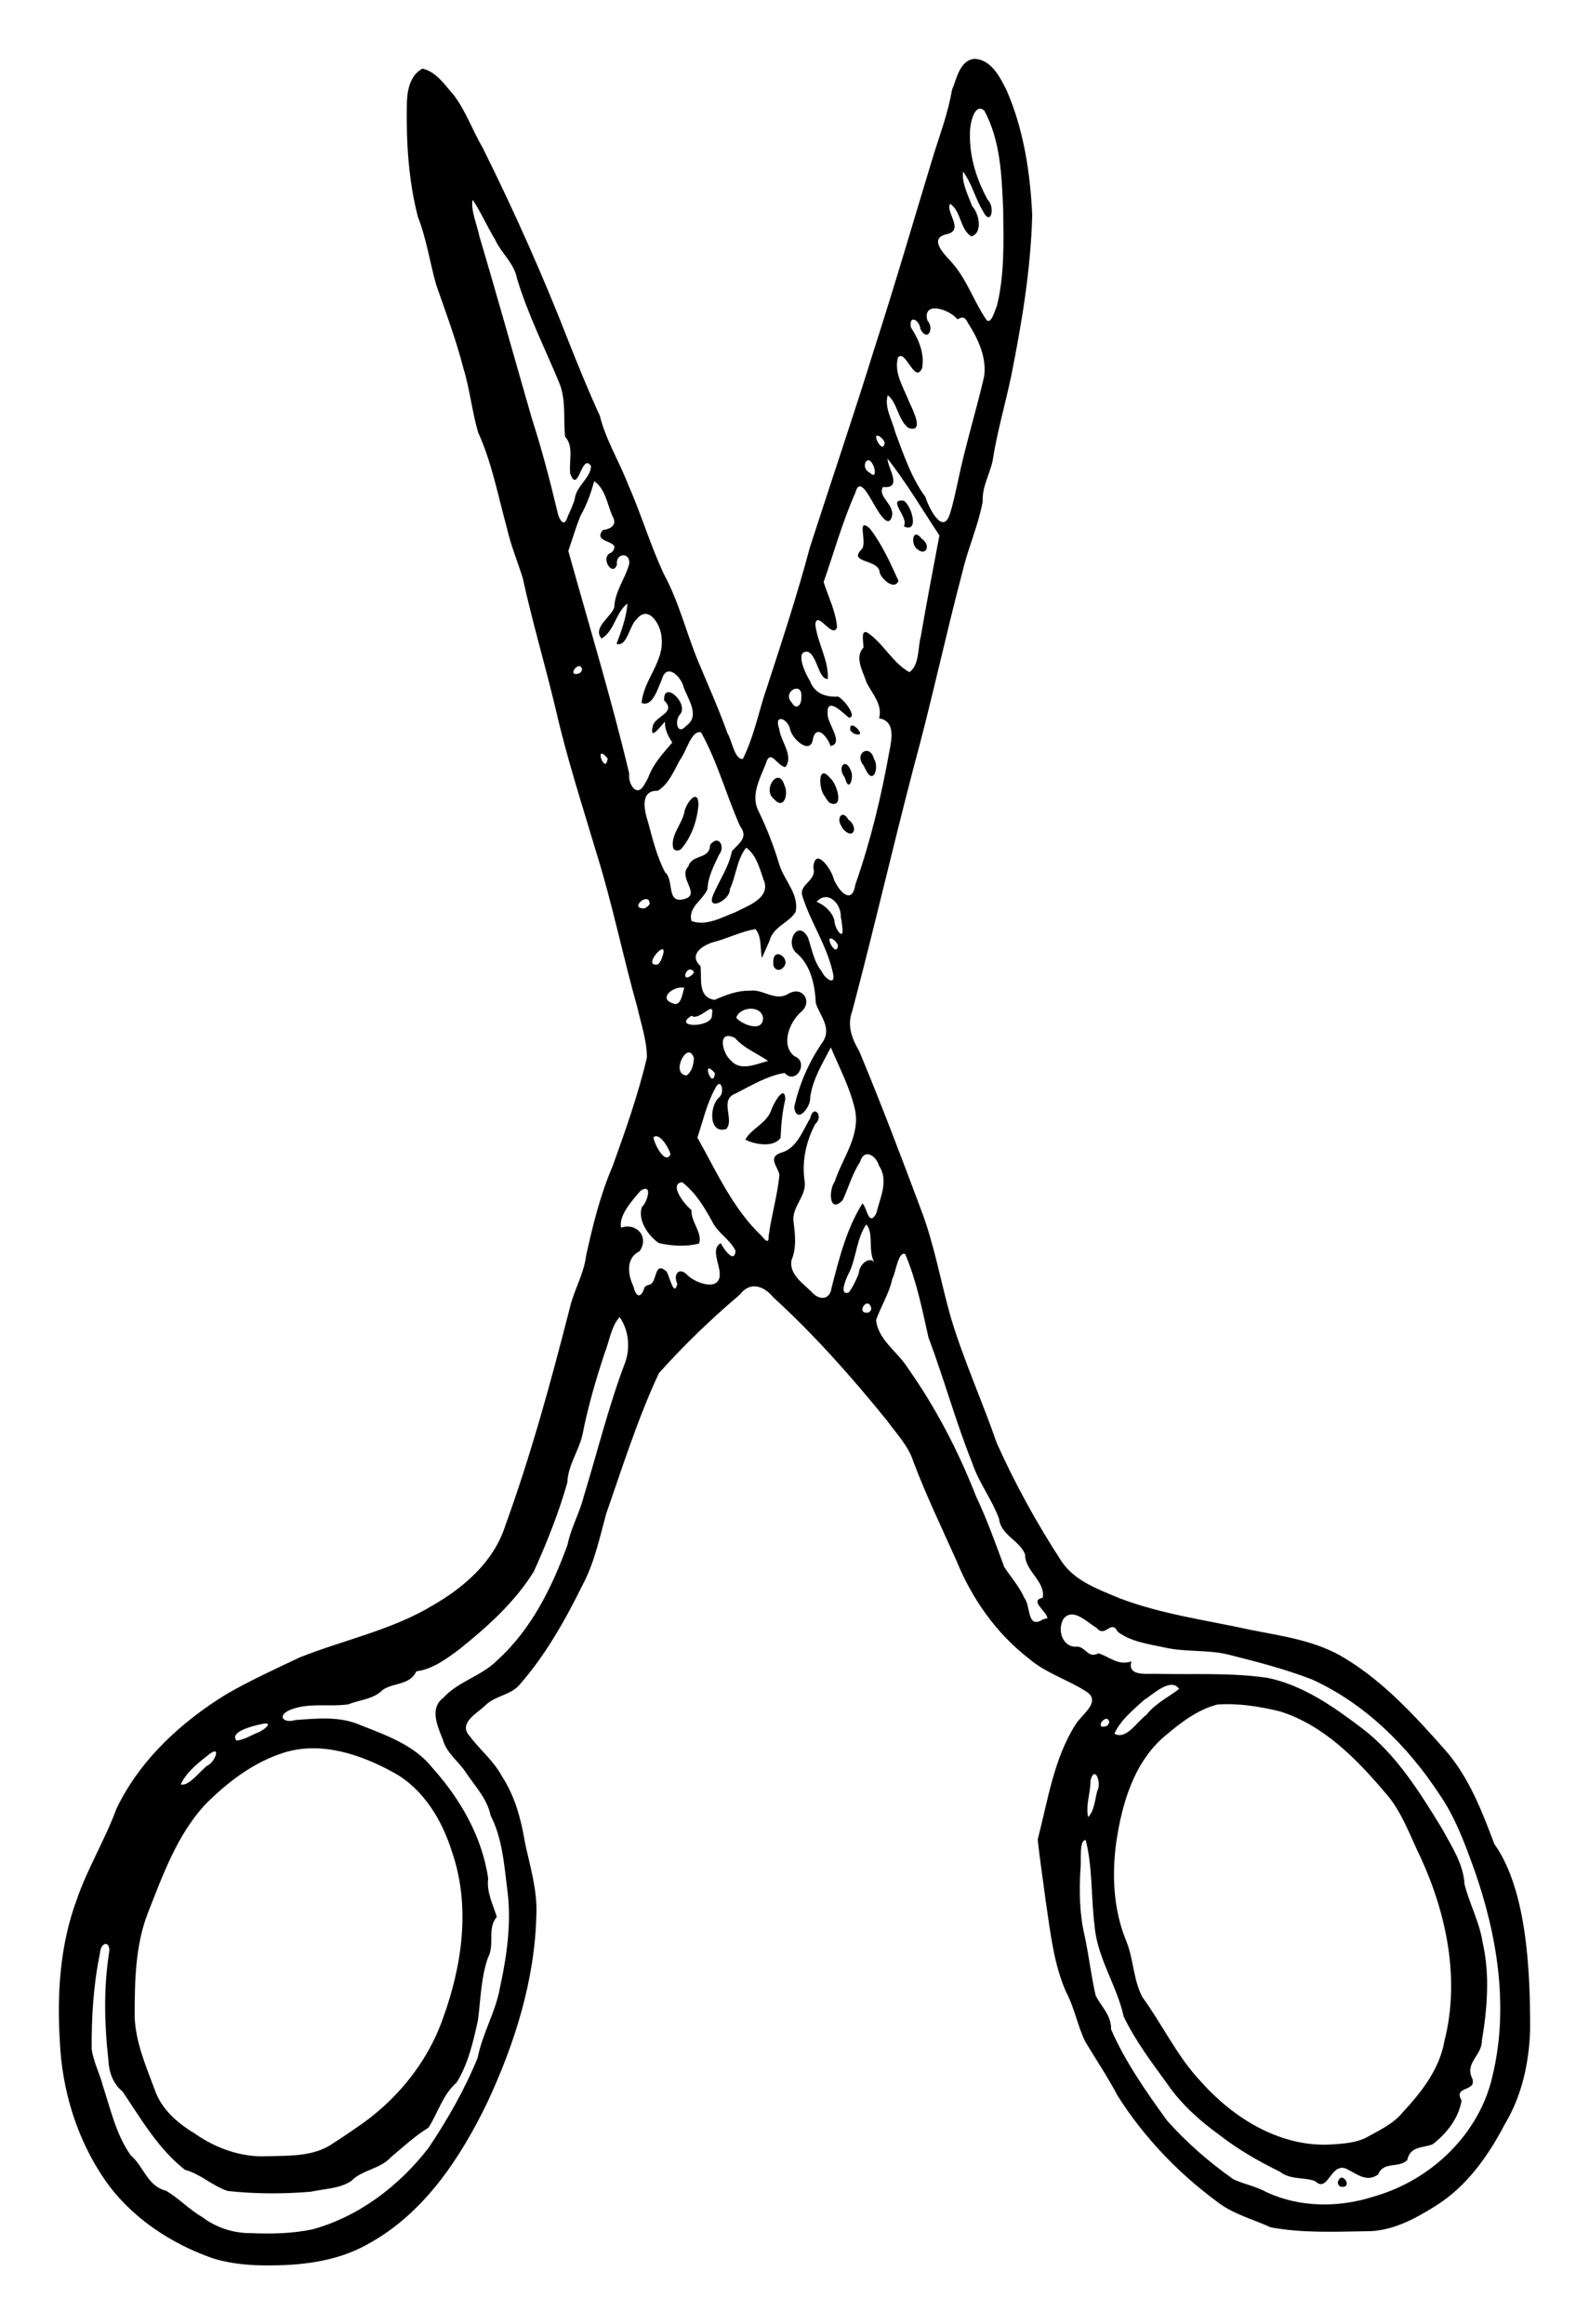 <svg width="108" height="158" viewBox="0 0 108 158" fill="none" xmlns="http://www.w3.org/2000/svg">
<g filter="url(#filter0_d)">
<path d="M14.42 149.502C11.569 148.498 8.899 146.722 7.147 144.213C5.227 141.434 4.209 138.095 4.065 134.725C3.868 131.485 4.085 128.172 5.225 125.11C5.957 122.988 7.14 121.065 7.912 118.961C9.503 115.634 12.32 113.045 15.418 111.15C17.021 110.228 18.706 109.457 20.375 108.668C23.383 107.466 26.62 106.823 29.422 105.126C31.549 103.901 33.565 102.151 34.337 99.73C36.091 94.9 37.443 89.934 38.717 84.957C38.992 83.726 39.68 82.632 39.834 81.37C40.292 79.297 40.796 77.221 41.641 75.27C42.51 72.846 43.375 70.409 43.969 67.899C43.969 66.728 43.565 65.589 43.311 64.453C42.334 61.003 41.632 57.481 40.562 54.057C39.586 50.778 38.522 47.524 37.764 44.184C37.054 41.204 36.177 38.267 35.524 35.273C35.166 34.142 34.712 33.044 34.449 31.881C33.851 29.703 33.431 27.451 32.495 25.387C32.076 23.944 31.933 22.433 31.484 20.995C30.995 19.077 30.293 17.225 29.645 15.359C29.214 13.833 28.993 12.249 28.411 10.765C27.768 8.308 27.613 5.738 27.649 3.205C27.657 2.271 27.805 1.158 28.708 0.666C29.645 0.862 30.245 1.792 30.853 2.479C31.672 3.564 32.117 4.874 32.804 6.041C34.964 10.385 36.941 14.819 38.698 19.344C39.356 20.999 40.029 22.65 40.77 24.267C41.174 25.905 42.088 27.363 42.688 28.933C43.59 30.953 44.204 33.093 45.154 35.091C46.133 36.904 46.626 38.936 47.404 40.84C48.088 42.496 48.831 44.128 49.434 45.818C49.753 46.339 49.932 47.662 50.488 47.592C51.28 46.011 51.587 44.24 52.176 42.58C53.186 39.476 54.205 36.374 55.043 33.217C56.494 28.719 58.017 24.244 59.418 19.729C60.812 15.409 62.079 11.048 63.399 6.705C63.864 5.189 64.44 3.696 64.698 2.127C65.031 1.346 65.222 0.102 66.228 0C67.374 0.044 67.963 1.237 68.416 2.138C69.574 4.798 70.02 7.721 70.157 10.604C70.065 14.292 69.448 17.946 68.73 21.557C68.327 23.477 67.769 25.361 67.469 27.302C67.272 28.247 66.737 29.1 66.792 30.097C66.488 31.728 65.796 33.254 65.417 34.868C64.248 39.29 63.301 43.769 62.093 48.181C60.652 53.692 59.379 59.246 57.92 64.751C57.56 65.698 57.903 66.63 58.395 67.446C59.883 71.011 61.252 74.626 62.604 78.245C63.513 80.625 63.936 83.145 64.632 85.587C65.507 88.486 66.761 91.248 67.751 94.107C69.004 96.898 70.487 99.591 72.159 102.151C73.052 103.484 74.649 104.036 76.058 104.633C78.941 105.74 82.02 106.138 85.019 106.8C87.22 107.234 89.52 107.54 91.461 108.761C94.083 110.358 96.185 112.663 98.208 114.947C99.828 116.78 100.713 119.096 101.568 121.356C103.86 124.563 104 130.419 104 133.951C103.932 136.191 103.45 138.455 102.284 140.387C101.149 142.571 99.667 144.659 97.55 145.97C96.12 146.865 94.552 147.709 92.819 147.676C90.671 147.712 88.495 147.804 86.373 147.413C85.147 146.853 83.805 146.516 82.724 145.67C80.073 143.718 77.748 141.282 75.978 138.492C75.31 137.23 74.519 136.042 73.783 134.824C73.231 133.73 73.04 132.492 72.456 131.407C71.596 129.45 71.387 127.283 71.068 125.187C70.895 123.805 70.67 122.42 70.531 121.04C71.22 118.407 71.606 115.621 73.072 113.278C73.471 112.559 74.987 111.651 73.743 110.933C72.494 110.15 71.044 109.714 69.912 108.734C67.712 107.028 66.061 104.682 65.013 102.105C64.011 99.86 62.938 97.639 62.071 95.338C61.74 94.279 60.921 93.452 60.285 92.565C57.887 89.611 55.359 86.743 52.547 84.18C51.923 83.404 50.971 83.094 50.306 83.988C48.355 85.645 46.498 87.426 44.791 89.338C43.349 92.382 42.16 96.172 41.201 98.902C40.754 100.537 40.407 102.214 39.606 103.725C38.41 106.146 37.069 108.535 35.279 110.565C34.645 111.268 33.6 111.271 32.938 111.979C32.393 112.482 31.138 113.158 31.911 114.004C32.608 114.943 33.547 115.689 34.108 116.738C35 118.098 35.422 119.683 35.683 121.273C36.033 122.905 36.54 124.528 36.454 126.218C36.342 130.633 34.981 134.934 33.13 138.905C31.297 142.7 28.823 146.455 25.052 148.522C22.735 149.859 19.967 150.063 17.353 149.986C16.363 149.931 15.367 149.811 14.42 149.502L14.42 149.502ZM21.228 147.552C24.386 146.688 27.136 144.593 29.125 142.012C30.42 140.081 31.586 138.044 32.465 135.885C32.787 134.233 33.696 132.759 33.986 131.093C34.469 128.867 34.788 126.568 34.459 124.295C34.256 122.64 34.122 120.923 33.346 119.42C33.122 118.286 32.282 117.418 31.657 116.483C31.158 115.716 30.351 115.179 30.1 114.26C29.753 113.363 29.161 112.145 30.134 111.413C31.165 110.274 32.76 109.937 33.824 108.837C36.125 106.746 37.534 103.882 38.58 100.992C38.802 99.86 39.4 98.847 39.676 97.726C40.608 94.689 41.361 91.593 42.491 88.62C42.853 87.611 42.727 86.398 42.114 85.533C41.526 86.18 41.42 87.192 41.086 88.01C40.486 89.823 39.956 91.66 39.588 93.534C39.33 94.647 38.603 95.613 38.559 96.781C37.974 98.857 37.164 100.868 36.282 102.832C34.98 104.929 33.108 106.605 31.2 108.131C30.326 108.779 29.402 109.47 28.301 109.614C27.851 110.57 26.775 110.366 26.015 110.873C25.381 111.526 24.453 111.539 23.686 111.857C22.347 112.054 20.911 111.708 19.64 112.271C18.807 112.681 19.319 113.165 20.066 112.927C21.546 112.82 23.093 112.651 24.495 113.27C26.259 113.966 28.164 114.628 29.389 116.175C31.276 118.276 32.776 120.863 33.18 123.7C33.058 124.647 33.533 125.522 33.766 126.315C33.089 127.068 33.652 128.201 33.161 129.089C32.688 130.453 32.671 131.904 32.487 133.318C32.17 134.781 31.825 136.296 31.029 137.577C30.103 138.379 29.766 139.621 29.13 140.629C28.218 141.192 27.403 141.945 26.572 142.641C25.834 143.461 24.613 143.492 23.883 144.256C23.093 144.785 22.051 144.788 21.137 144.989C19.254 145.149 17.35 145.145 15.472 144.939C14.436 144.596 13.629 143.778 12.574 143.503C10.764 142.09 9.6 140.062 8.335 138.185C7.668 137.634 7.4 136.859 7.362 135.988C7.096 133.625 7.045 131.222 7.393 128.865C7.599 127.918 6.851 127.91 6.788 128.81C6.348 130.932 6.217 133.118 6.231 135.283C6.34 136.151 6.781 136.946 6.993 137.796C7.521 139.401 7.897 141.115 8.883 142.513C9.768 143.266 10.021 144.62 11.285 144.922C12.155 145.437 12.857 146.201 13.741 146.709C14.695 147.436 15.866 147.816 17.06 147.806C18.45 147.867 19.862 147.835 21.228 147.551L21.228 147.552ZM93.511 145.276C97.323 144.154 100.6 141.014 101.459 137.045C102.567 132.378 101.751 127.459 100.169 123.003C99.535 121.256 98.888 119.494 97.821 117.958C95.665 114.671 92.741 111.781 89.142 110.153C87.297 109.446 85.376 108.951 83.462 108.471C82.048 108.129 80.574 108.321 79.155 107.995C78.069 107.758 76.883 107.611 75.971 106.929C75.508 106.024 75.129 107.387 74.535 106.662C73.909 106.308 72.944 105.247 72.291 106.034C71.823 106.787 72.216 108.046 73.233 107.935C73.817 107.985 73.96 108.767 74.653 108.389C75.41 108.62 76.023 109.261 76.898 108.934C76.588 110.044 78.084 109.729 78.802 109.791C81.259 109.838 83.736 109.699 86.173 110.062C88.56 110.562 90.616 112.004 92.533 113.454C94.892 115.238 96.482 117.812 98.01 120.304C98.65 121.495 99.466 122.689 99.539 124.082C99.871 125.418 100.555 126.65 100.767 128.025C101.272 130.223 101.088 132.522 100.719 134.727C100.725 135.733 99.543 136.224 100.062 137.284C100.408 138.236 98.742 137.756 99.339 138.789C99.144 139.991 98.322 141.039 97.378 141.761C96.711 142.035 95.854 141.87 95.649 142.831C95.097 143.418 94.022 142.901 93.674 143.813C92.844 144.426 92.126 143.687 91.429 143.399C90.419 143.087 90.246 145.101 89.383 144.267C88.618 143.987 87.711 144.196 86.999 143.633C85.547 142.923 84.14 142.119 82.863 141.118C81.521 140.15 80.28 139.03 79.334 137.657C78.27 136.187 77.162 134.723 76.373 133.08C75.909 130.945 74.552 129.08 74.391 126.86C74.148 124.941 74.272 122.969 73.792 121.085C73.311 121.078 73.521 122.578 73.429 123.156C73.35 124.645 73.372 126.144 73.722 127.6C74.009 128.94 74.161 130.309 74.467 131.643C74.853 132.431 75.534 132.978 75.518 133.954C76.49 136.187 77.907 138.192 79.323 140.157C80.66 141.658 82.192 142.988 83.83 144.144C84.569 144.488 85.403 144.631 86.129 145.043C88.4 146.078 91.022 146.075 93.373 145.318L93.511 145.276ZM90.927 144.354C91.159 143.441 92.047 144.788 91.121 144.649C91.006 144.601 90.925 144.48 90.927 144.354ZM24.172 140.674C26.859 138.887 29.029 136.286 30.104 133.21C31.404 129.639 31.991 125.618 30.74 121.945C30.06 119.744 28.792 117.604 26.726 116.478C24.517 115.27 21.875 114.37 19.368 115.121C17.27 115.761 15.464 117.141 13.932 118.684C12.026 120.761 11.06 123.481 10.041 126.065C9.186 128.28 9.16 130.699 9.151 133.041C9.198 134.8 9.916 136.44 10.519 138.062C10.976 139.387 12.058 140.325 13.22 141.022C14.656 142.033 16.372 142.658 18.139 142.579C19.687 142.534 21.371 142.619 22.694 141.664C23.197 141.35 23.684 141.01 24.172 140.674L24.172 140.674ZM92.832 141.325C93.721 140.823 94.681 140.402 95.345 139.587C96.621 138.215 97.841 136.652 98.172 134.752C99.239 130.583 98.333 126.152 96.576 122.309C95.824 120.785 95.284 119.12 94.126 117.841C92.173 115.536 89.924 113.247 86.973 112.332C85.598 112 84.162 111.771 82.746 111.871C81.391 112.216 80.239 113.109 79.185 114.004C77.073 115.778 76.255 118.604 75.867 121.246C75.561 123.502 75.679 125.86 76.561 127.981C77.051 129.202 77.025 130.581 77.64 131.753C79.021 133.654 80.025 135.83 81.659 137.544C83.9 140.053 87.094 142 90.544 141.775C91.314 141.719 92.127 141.671 92.832 141.326L92.832 141.325ZM74.572 117.757C74.911 117.2 74.378 115.912 74.115 117.064C74.128 117.879 73.77 118.741 73.961 119.522C74.379 119.09 74.425 118.328 74.572 117.757ZM14.139 115.996C14.569 115.809 15.079 114.613 14.229 115.243C13.497 115.822 12.686 116.436 12.285 117.299C12.855 117.467 13.612 116.335 14.139 115.996H14.139ZM17.375 113.835C17.895 113.681 18.797 112.945 17.681 113.223C17.167 113.333 15.581 113.724 16.074 114.323C16.537 114.271 16.961 114.038 17.375 113.835ZM77.927 112.565C78.519 111.796 79.478 111.333 80.147 110.808C79.573 110 78.359 111.189 77.738 111.58C77.005 112.251 76.155 112.933 75.744 113.853C76.54 114.319 77.322 112.985 77.927 112.565ZM75.391 113.026C75.186 112.396 74.305 113.614 75.197 113.337C75.315 113.284 75.392 113.155 75.391 113.026ZM71.185 106.016C71.192 105.557 69.906 104.815 70.872 104.615C71.067 103.483 69.656 102.809 69.673 101.669C69.298 100.703 68.027 100.371 67.899 99.235C67.413 97.914 66.524 96.79 66.078 95.448C64.958 92.65 64.164 89.733 63.104 86.914C62.678 85 62.29 83.057 61.523 81.244C61.038 81.058 60.89 82.495 60.648 82.934C60.438 83.935 59.863 84.811 59.544 85.739C59.697 87.094 60.977 87.859 61.659 88.936C63.574 91.639 65.118 94.599 66.326 97.687C67.068 99.255 67.656 100.886 68.251 102.513C68.7 103.215 69.285 103.849 69.626 104.63C70.081 105.216 69.774 106.793 70.909 106.073L71.075 106.031L71.185 106.016L71.185 106.016ZM59.218 84.931C58.986 84.017 58.098 85.365 59.024 85.225C59.139 85.177 59.22 85.057 59.218 84.931ZM44.143 83.334C44.702 83.182 44.43 81.655 45.309 82.439C45.497 82.733 45.82 84.256 46.035 83.262C45.744 82.688 46.115 82.081 46.694 82.653C47.23 83.222 48.974 83.858 48.919 82.573C48.915 81.948 48.29 80.856 48.996 80.514C49.164 80.878 49.921 81.955 49.993 81.031C49.618 80.244 48.769 79.812 48.39 79.01C47.86 78.033 47.254 77.047 46.363 76.365C45.42 76.493 46.542 77.9 46.997 78.256C46.949 79.044 47.763 79.822 47.514 80.532C46.636 80.762 45.652 80.708 44.771 80.498C44.053 80.001 43.337 78.954 43.621 78.061C43.994 77.737 44.404 76.383 43.53 76.951C42.964 77.62 42.046 78.611 42.211 79.456C43.267 79.096 44.148 80.08 43.469 81.06C42.536 81.501 42.657 82.628 43.05 83.439C43.246 84.249 43.583 84.255 43.81 83.498L43.971 83.378L44.143 83.334ZM56.512 83.573C57.023 81.599 57.52 79.563 58.609 77.821C58.89 77.914 59.022 79.498 59.562 78.476C59.81 77.429 60.425 76.261 59.743 75.244C59.543 74.546 58.731 74.031 58.454 74.99C57.931 75.792 57.67 76.727 57.278 77.585C56.338 78.558 56.32 76.886 56.731 76.326C57.265 74.702 58.525 73.154 58.092 71.35C57.751 69.895 57.043 68.57 56.47 67.2C55.906 68.287 55.238 69.35 55.067 70.588C55.128 71.235 54.16 72.465 53.976 71.282C54.317 69.717 54.972 68.209 55.877 66.892C56.581 65.915 55.748 65.08 55.448 64.202C55.394 62.959 55.104 61.555 54.085 60.743C53.354 60.023 54.25 58.474 54.912 59.724C55.185 60.503 55.305 61.365 55.854 62.037C56.038 62.508 56.834 63.083 56.612 62.145C56.214 60.289 55.091 58.699 54.532 56.901C54.285 56.088 55.548 55.886 55.278 54.969C55.4 53.52 56.487 55.062 56.645 55.686C56.911 56.464 57.896 57.636 58.131 56.148C59.168 53.193 59.903 50.132 60.453 47.049C60.617 46.215 60.853 45.008 59.752 44.834C59.995 43.864 59.28 43.183 58.89 42.374C58.654 41.649 58.06 40.665 58.69 40.023C58.692 39.59 58.425 38.525 59.179 39.167C60.138 39.92 60.731 41.09 61.809 41.694C62.502 41.215 62.37 40.036 62.588 39.253C62.975 36.962 63.421 34.682 63.85 32.399C62.689 30.65 61.619 28.831 60.325 27.179C60.31 27.798 61.407 29.248 60.016 29.105C59.599 29.76 60.868 30.309 60.608 31.148C60.325 32.082 59.479 30.397 59.244 30.007C58.979 29.576 58.406 28.458 58.137 29.492C57.265 31.46 56.683 33.54 55.981 35.572C56.301 36.59 56.817 37.571 56.891 38.648C56.584 39.477 55.536 37.438 55.415 38.44C55.556 39.71 56.327 40.863 56.267 42.159C55.622 42.17 55.588 40.676 54.938 40.313C53.965 40.158 54.741 41.806 55.046 42.282C55.361 43.153 56.151 43.404 56.965 43.355C57.337 43.513 58.308 44.75 57.698 44.789C57.288 44.458 56.153 43.283 56.253 44.549C56.215 45.159 57.403 46.543 56.448 46.713C56.302 46.217 55.556 45.18 55.263 46.17C55.137 47.425 53.779 46.214 53.689 45.515C53.477 44.791 52.586 44.538 52.962 45.544C53.048 46.381 53.965 47.361 53.385 48.142C52.827 48.111 52.363 46.817 52.048 47.918C51.652 48.93 50.995 50.072 51.562 51.155C52.138 52.332 52.604 53.556 52.98 54.81C53.32 55.878 54.324 56.794 54.076 57.995C53.617 58.74 52.546 58.985 52.299 59.963L51.781 61.13C51.663 60.472 51.783 59.705 51.352 59.158C50.456 59.3 49.564 59.741 48.67 59.996C47.891 60.172 46.711 60.839 47.611 61.676C47.718 62.494 47.386 63.788 48.568 63.97C49.306 63.652 50.096 63.331 50.935 63.348C51.883 63.204 52.679 64.128 53.608 63.542C54.57 63.001 55.267 64.126 54.428 64.805C53.655 65.486 53.045 67.04 53.986 67.795C55.026 68.174 54.089 69.802 53.328 68.936C52.132 69.139 51.061 69.791 49.992 70.338C48.852 70.763 49.948 72.097 49.36 72.751C48.126 73.115 48.232 71.122 48.877 70.6C49.294 70.276 49.001 69.152 48.611 69.988C48.032 71.031 47.777 72.21 47.399 73.333C48.711 75.659 49.814 78.179 51.783 80.035C52.038 80.351 52.265 80.576 52.245 80.012C52.43 78.621 52.84 77.267 52.976 75.871C52.885 75.322 52.128 74.667 53.095 74.357C54.161 74.066 54.551 72.872 55.068 72.009C55.296 71.011 56.017 71.895 55.412 72.404C54.777 73.606 54.472 75.008 54.7 76.359C54.786 77.35 53.82 78.037 53.93 79.031C54.044 79.901 54.153 80.82 53.8 81.654C53.606 82.643 54.634 83.271 55.229 83.893C55.712 84.395 56.401 84.363 56.513 83.573L56.512 83.573ZM50.656 73.467C51.087 72.709 52.051 72.389 52.395 71.532C52.518 71.111 53.329 69.607 53.378 70.722C53.169 71.582 53.09 72.464 53.054 73.346C52.596 74.034 51.279 73.804 50.656 73.466V73.467ZM52.559 61.468C52.494 60.195 53.949 61.249 53.148 61.844C52.864 62.075 52.514 61.803 52.559 61.468ZM57.191 52.159C56.816 51.641 57.247 50.985 57.658 51.711C58.371 52.217 58.015 53.156 57.301 52.355L57.239 52.26L57.191 52.159ZM52.573 50.286C51.807 49.659 52.929 48.059 53.317 49.385C53.602 49.94 53.311 51.14 52.573 50.286ZM56.058 50.129C55.636 49.669 55.559 47.842 56.42 48.889C56.889 49.256 57.41 51.045 56.378 50.568C56.245 50.444 56.144 50.289 56.058 50.129H56.058ZM57.401 48.831C56.883 48.155 57.465 47.447 57.834 48.393C58.055 48.793 57.717 49.922 57.451 48.953L57.401 48.831ZM58.693 48.03C58.017 47.224 59.125 46.519 59.4 47.587C59.779 48.139 59.362 49.411 58.852 48.339L58.773 48.194L58.693 48.03ZM57.791 45.636C57.661 44.654 59.158 46.292 58.023 45.861L57.892 45.76L57.791 45.636ZM59.794 34.934C59.758 33.984 57.629 34.299 58.541 33.363C59.012 32.966 58.148 31.057 59.126 31.932C59.95 33.008 60.514 34.257 61.068 35.489C60.785 36.16 59.917 35.36 59.794 34.934V34.934ZM62.283 33.283C61.874 32.865 62.071 31.844 62.643 32.623C63.287 33.028 62.972 33.901 62.283 33.283ZM61.438 31.739C61.784 31.187 60.253 29.889 61.421 30.038C61.94 30.331 62.508 32.228 61.463 31.801L61.438 31.739L61.438 31.739ZM58.357 82.612C58.437 81.743 59.241 81.413 59.459 81.868C58.955 81.098 59.419 79.779 58.873 79.237C58.235 80.183 58.209 81.4 57.752 82.435C57.561 82.772 56.954 84.119 57.69 83.861C57.974 83.483 58.169 83.044 58.357 82.612L58.357 82.612ZM45.572 74.468C45.47 74.029 44.804 72.947 44.415 73.311C44.434 73.686 45.208 75.246 45.572 74.468ZM47.163 67.929C46.763 66.636 45.523 69.01 46.662 69.109C47.03 68.857 47.144 68.351 47.163 67.929ZM48.595 68.957C47.595 67.805 48.44 70.195 48.595 68.957V68.957ZM52.206 68.122C51.502 67.623 50.563 67.267 49.951 66.559C48.704 65.942 49.09 67.65 49.7 68.108C50.334 68.85 51.437 68.318 52.206 68.122H52.206ZM48.391 64.968C48.593 63.907 47.531 65.448 46.999 65.05C45.63 65.908 48.508 65.874 48.391 64.968ZM51.865 65.207C51.735 64.271 50.228 64.456 50.042 65.19C50.418 65.644 51.846 66.219 51.865 65.207ZM46.511 63.157C45.805 62.965 44.553 63.945 45.91 64.257C46.35 64.21 46.373 63.483 46.511 63.157ZM47.168 62.07C46.685 61.434 46.217 62.86 46.974 62.321C47.048 62.25 47.148 62.18 47.168 62.07ZM45.045 60.952C45.458 59.657 43.538 61.771 44.716 61.558C44.891 61.401 44.983 61.175 45.045 60.952ZM56.739 59.943C55.847 59.248 56.863 61.269 56.956 60.258L56.872 60.103L56.739 59.943ZM57.146 58.31C57.172 57.435 56.26 56.468 55.499 57.305C55.889 57.441 56.673 57.984 56.731 58.724C56.791 59.205 57.388 59.998 57.248 59.022C57.227 58.783 57.19 58.546 57.146 58.31ZM50.339 57.835C51.137 57.45 52.389 56.899 51.891 55.782C51.63 55.022 51.392 54.098 50.717 53.623C50.079 54.416 50.035 55.535 49.604 56.45C49.648 57.198 47.943 58.023 48.49 56.793C48.906 55.82 49.544 54.924 49.744 53.869C50.181 53.351 50.902 52.943 50.306 52.174C49.362 50.07 48.776 47.8 47.646 45.783C46.986 45.633 46.667 47.054 46.247 47.606C45.815 48.364 45.476 49.28 44.71 49.758C43.45 49.708 43.803 51.147 44.055 51.918C44.364 53.068 44.65 54.246 45.208 55.304C45.846 55.838 45.244 57.507 46.553 57.103C47.649 56.777 46.048 55.65 46.785 54.901C47.017 54.048 48.252 54.449 48.259 53.448C48.833 52.672 49.322 53.551 48.87 54.104C48.522 54.851 48.117 55.602 48.085 56.447C47.784 57.178 46.738 57.682 47 58.61C47.997 58.98 49.046 58.364 49.97 58.014L50.157 57.926L50.339 57.835L50.339 57.835ZM45.752 53.641C45.571 52.784 46.318 52.066 46.505 51.256C46.558 50.698 47.436 49.474 47.474 50.681C47.391 51.754 47.022 52.857 46.322 53.681C46.172 53.864 45.858 53.885 45.752 53.641V53.641ZM44.155 57.456C44.15 56.535 42.693 57.785 43.792 57.751C43.94 57.695 44.07 57.591 44.155 57.456ZM44.116 48.716C44.455 47.847 45.107 47.171 45.694 46.476C45.48 46.149 45.152 45.615 45.203 45.051C44.893 45.365 44.117 46.464 44.373 45.326C44.599 44.638 45.994 44.452 45.14 43.616C45.061 42.17 46.919 43.879 46.181 44.611C45.84 45.068 46.05 46.017 46.638 45.342C47.611 44.672 46.761 43.541 46.471 42.727C46.303 41.997 45.297 40.993 44.974 42.216C44.706 42.78 44.367 44.084 43.61 43.787C43.733 42.211 45.181 40.958 44.962 39.323C44.931 38.518 44.095 37.057 43.277 38.086C42.767 38.515 42.631 40.002 41.903 39.768C42.233 38.905 42.578 37.949 42.647 37.029C41.849 37.623 41.772 38.885 40.887 39.41C40.248 38.671 41.534 37.953 41.752 37.289C41.78 36.207 42.504 35.333 42.768 34.321C42.843 33.512 41.822 33.576 41.93 34.393C41.611 35.275 40.736 33.816 41.564 33.563C42.406 32.669 40.208 32.995 40.965 32.039C41.51 31.957 41.992 31.696 41.618 31.067C41.273 30.272 41.138 29.22 40.388 28.713C40.174 29.472 39.889 30.323 39.449 31.07C39.138 31.851 38.898 32.658 38.628 33.453C40.028 38.491 41.555 43.496 42.766 48.585C42.662 49.263 43.285 50.298 43.804 49.319C43.929 49.13 44.029 48.925 44.116 48.716L44.116 48.716ZM41.301 47.553C40.302 46.401 41.146 48.79 41.301 47.553V47.553ZM54.461 43.4C54.589 42.24 53.102 43.025 53.817 43.762C54.144 44.348 54.504 43.866 54.461 43.4ZM39.557 41.464C39.353 40.834 38.472 42.052 39.363 41.776C39.482 41.723 39.559 41.594 39.557 41.464ZM65.111 28.704C65.6 26.329 66.327 24.013 66.875 21.654C67.098 20.329 66.475 19.023 65.778 17.938C65.525 17.412 65.319 17.605 65.065 17.705C64.603 17.061 62.685 16.395 63.026 17.772C63.531 18.347 63.038 19.276 62.56 18.376C62.51 17.757 61.76 17.34 61.91 18.251C62.439 19.065 62.857 20.029 62.67 21.035C62.162 22.134 61.548 19.687 61.032 20.306C60.737 21.36 61.443 22.397 61.81 23.358C62.041 23.855 62.864 25.473 61.733 25.083C61.02 24.521 61.001 23.385 60.34 22.864C60.085 23.681 60.643 24.549 60.837 25.354C61.409 26.881 61.932 28.468 62.904 29.793C63.08 30.41 64.024 32.363 64.522 31.05C64.784 30.287 64.934 29.49 65.111 28.704L65.111 28.704ZM39.052 29.982C39.139 29.025 40.149 28.52 40.17 27.676C39.523 26.735 39.306 29.673 38.756 28.2C38.655 27.301 39.02 26.378 38.407 25.677C38.282 24.457 38.492 23.187 38.008 22.019C37.031 19.663 35.876 17.369 35.135 14.92C34.953 13.894 34.052 13.195 33.638 12.264C33.098 11.389 32.699 10.431 32.124 9.58C31.975 10.242 32.414 11.25 32.575 12.035C33.796 16.139 34.942 20.265 36.129 24.379C36.798 26.46 37.36 28.573 37.865 30.7C37.943 31.177 38.325 32.015 38.584 31.11C38.764 30.745 38.915 30.365 39.053 29.982L39.052 29.982ZM59.352 27.634C58.958 26.75 58.439 27.8 59.094 28.119C59.573 28.59 59.496 27.917 59.352 27.634ZM59.912 25.76C59.017 25.063 60.04 27.089 60.129 26.075L60.045 25.919L59.912 25.76ZM67.757 16.798C68.283 14.665 68.211 12.437 68.184 10.254C68.083 7.974 68.011 5.573 66.902 3.52C66.188 2.917 65.898 4.573 65.926 5.091C65.89 6.669 66.376 8.21 67.129 9.579C67.666 10.095 67.341 11.455 66.796 10.33C66.278 9.479 66.059 8.464 65.457 7.666C65.345 8.392 65.802 9.288 66.081 10.024C66.559 10.533 66.811 11.859 66.01 12.069C65.228 11.557 65.339 10.364 64.579 9.855C64.228 10.401 65.62 11.684 64.293 11.932C63.035 12.258 64.319 13.406 64.764 13.926C65.734 15.056 66.199 16.5 67.027 17.718C67.369 18.166 67.656 16.971 67.757 16.799L67.757 16.798Z" fill="black"/>
</g>
<defs>
<filter id="filter0_d" x="0" y="0" width="108" height="158" filterUnits="userSpaceOnUse" color-interpolation-filters="sRGB">
<feFlood flood-opacity="0" result="BackgroundImageFix"/>
<feColorMatrix in="SourceAlpha" type="matrix" values="0 0 0 0 0 0 0 0 0 0 0 0 0 0 0 0 0 0 127 0"/>
<feOffset dy="4"/>
<feGaussianBlur stdDeviation="2"/>
<feColorMatrix type="matrix" values="0 0 0 0 0 0 0 0 0 0 0 0 0 0 0 0 0 0 0.25 0"/>
<feBlend mode="normal" in2="BackgroundImageFix" result="effect1_dropShadow"/>
<feBlend mode="normal" in="SourceGraphic" in2="effect1_dropShadow" result="shape"/>
</filter>
</defs>
</svg>

